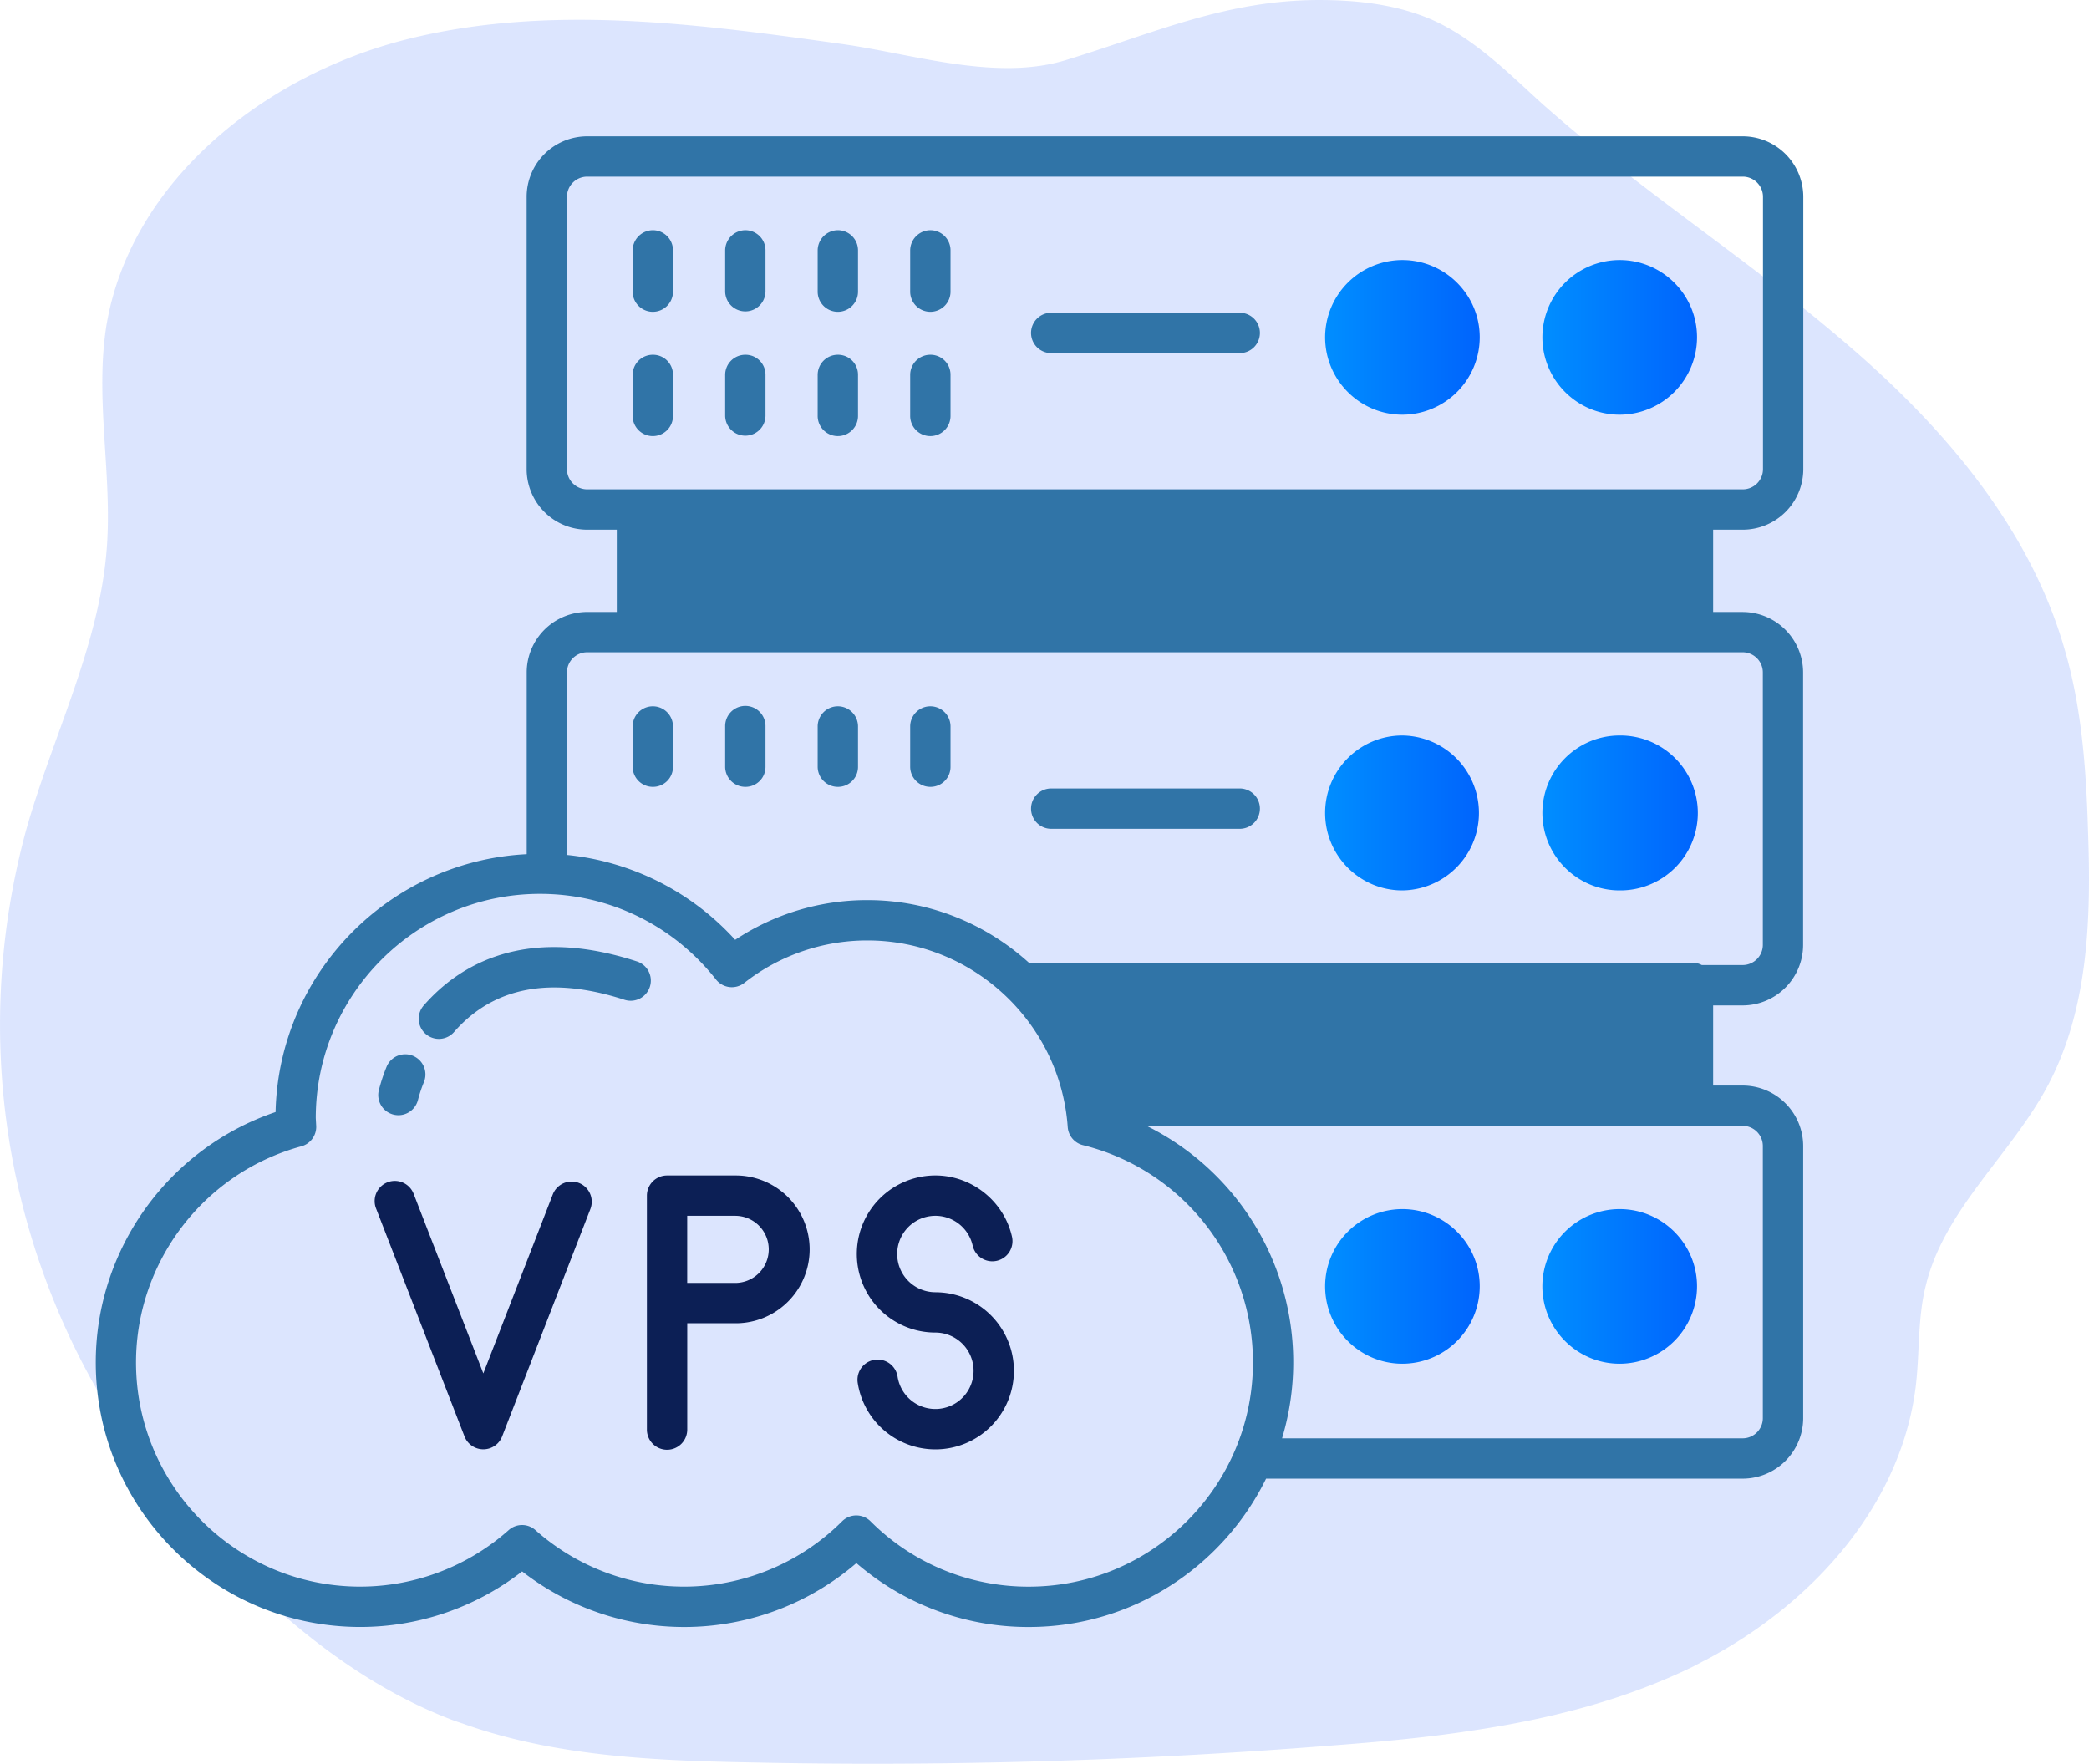 <svg id="Layer_1" data-name="Layer 1" xmlns="http://www.w3.org/2000/svg" xmlns:xlink="http://www.w3.org/1999/xlink" viewBox="0 0 2556.62 2158.45"><defs><style>.cls-1{fill:#3f72fc;opacity:0.18;isolation:isolate;}.cls-2{fill:#3074a7;}.cls-3{fill:#0c1f55;}.cls-4{fill:url(#linear-gradient);}.cls-5{fill:url(#linear-gradient-2);}.cls-6{fill:url(#linear-gradient-3);}.cls-7{fill:url(#linear-gradient-4);}.cls-8{fill:url(#linear-gradient-5);}.cls-9{fill:url(#linear-gradient-6);}</style><linearGradient id="linear-gradient" x1="2093.12" y1="2318.15" x2="2282.35" y2="2318.15" gradientUnits="userSpaceOnUse"><stop offset="0" stop-color="#008eff"/><stop offset="1" stop-color="#0064fd"/></linearGradient><linearGradient id="linear-gradient-2" x1="2093.12" y1="1738.75" x2="2282.35" y2="1738.75" xlink:href="#linear-gradient"/><linearGradient id="linear-gradient-3" x1="2359.04" y1="1156.73" x2="2548.28" y2="1156.73" xlink:href="#linear-gradient"/><linearGradient id="linear-gradient-4" x1="2359.04" y1="1738.75" x2="2548.28" y2="1738.75" xlink:href="#linear-gradient"/><linearGradient id="linear-gradient-5" x1="2093.12" y1="1156.73" x2="2282.35" y2="1156.73" xlink:href="#linear-gradient"/><linearGradient id="linear-gradient-6" x1="2359.04" y1="2318.15" x2="2548.28" y2="2318.15" xlink:href="#linear-gradient"/></defs><path class="cls-1" d="M2978,2071.65c-45.26,85.47-127.08,151.9-149.71,245.4-10.22,40.15-7.3,82.55-12.41,124.16-18.25,145.33-126.35,265.11-256.35,333.79-5.84,2.92-11,5.84-16.79,8.76-85.47,41.61-177.51,64.3-270.95,78.17-57,8.76-114.67,13.87-172.41,18.25a7089.8,7089.8,0,0,1-715.76,20.44c-115.4-2.19-233-8-341.82-46-5.84-2.19-11-3.65-16.79-5.84-88.39-33.58-166.5-89.85-235.91-154.82l-2.92-2.92c-103-96.42-189.19-213.28-243.94-343.28-78.9-187-92-393.65-38.69-588.68C536.4,1643,593.4,1533.4,602.16,1413.62c6.57-89.85-14.6-181.16-.73-270.22C630.63,965.89,795,835.89,968.8,792.09s357.15-19,534.66,5.84c86.93,12.41,188.46,46,273.87,19,105.18-32.12,194.3-73.07,308.25-73.07,46,0,93.5,5.11,136.57,23.36,51.83,22.63,92.77,63.58,134.38,101.54,116.86,104.45,249.78,189.19,369.56,291.45,119.78,101.53,227.88,225.69,271.68,376.86,21.9,73.79,27,151.17,29.2,227.88C3030.62,1869.32,3027,1978.88,2978,2071.65Z" transform="translate(-471.39 -743.84)"/><path class="cls-2" d="M2604.26,1392.08a74.16,74.16,0,0,0,74.08-74.08V984.75a74.16,74.16,0,0,0-74.08-74.08H1190a74.16,74.16,0,0,0-74.08,74.08V1318a74.16,74.16,0,0,0,74.08,74.08h36.25v100.67H1190a74.15,74.15,0,0,0-74,74v222.45c-168.49,8.47-303.55,145.92-307.35,315.57-130.52,44.09-220.06,167.45-220.06,306.45,0,178.5,145.24,323.74,323.74,323.74a322.74,322.74,0,0,0,198.07-68,323.07,323.07,0,0,0,409.07-10.16,321.31,321.31,0,0,0,211,78.2c127.45,0,237.62-74.23,290.4-181.56h583.34a74.15,74.15,0,0,0,74-74.05V2146.33a74.15,74.15,0,0,0-74-74H2568v-98.05h36.11a74.15,74.15,0,0,0,74-74V1566.79a74.15,74.15,0,0,0-74-74H2568V1392.08ZM1730.39,2685.63a272.56,272.56,0,0,1-193.58-80,24.66,24.66,0,0,0-34.83,0,273.79,273.79,0,0,1-375.3,10.77,24.63,24.63,0,0,0-32.72,0,274,274,0,0,1-181.71,69.19c-151.28,0-274.38-123.09-274.38-274.37,0-123.32,83.18-232.11,202.32-264.51a24.71,24.71,0,0,0,18.19-24.68l-.54-9.9c0-151.28,123.09-274.38,274.4-274.38,84.37,0,162.92,38.22,215.43,104.84a24.7,24.7,0,0,0,34.55,4.18,243.5,243.5,0,0,1,150.9-52c128.3,0,235.9,100.31,245,228.32a24.65,24.65,0,0,0,18.67,22.21,273.71,273.71,0,0,1,208,266C2004.76,2562.54,1881.67,2685.63,1730.39,2685.63Zm898.43-539.3v333.06a24.74,24.74,0,0,1-24.69,24.69H2040.42a322.94,322.94,0,0,0-165.78-382.43h729.49A24.73,24.73,0,0,1,2628.82,2146.33Zm0-579.54v333.39a24.73,24.73,0,0,1-24.69,24.68h-50a23.85,23.85,0,0,0-10.78-2.8H1730.66c-52.56-47.61-122-76.65-197.54-76.65a291.92,291.92,0,0,0-162,48.6,321.5,321.5,0,0,0-205.86-103.86V1566.79a24.73,24.73,0,0,1,24.69-24.68H2604.13A24.73,24.73,0,0,1,2628.82,1566.79ZM1165.28,1318V984.75A24.75,24.75,0,0,1,1190,960H2604.26A24.75,24.75,0,0,1,2629,984.75V1318a24.75,24.75,0,0,1-24.72,24.72H1190A24.75,24.75,0,0,1,1165.28,1318Z" transform="translate(-471.39 -743.84)"/><path class="cls-3" d="M1616.13,2325.29a46.77,46.77,0,1,1,45.64-57.12,24.67,24.67,0,1,0,48.15-10.79c-9.77-43.46-49.21-75-93.79-75a96.13,96.13,0,0,0,0,192.26,46.78,46.78,0,1,1-46.24,54,24.68,24.68,0,0,0-48.79,7.53,96.15,96.15,0,1,0,95-110.85Z" transform="translate(-471.39 -743.84)"/><path class="cls-3" d="M1179.91,2191.55a24.68,24.68,0,0,0-32,14.08l-85,219-85-219a24.69,24.69,0,1,0-46,17.87l108,278.33a24.69,24.69,0,0,0,46,0l108-278.33A24.7,24.7,0,0,0,1179.91,2191.55Z" transform="translate(-471.39 -743.84)"/><path class="cls-3" d="M1371.78,2182.39h-84a24.7,24.7,0,0,0-24.68,24.69v285.81a24.69,24.69,0,1,0,49.37,0V2363.27h59.36a90.44,90.44,0,0,0,0-180.88Zm0,131.52h-59.36v-82.15h59.36a41.08,41.08,0,0,1,0,82.15Z" transform="translate(-471.39 -743.84)"/><path class="cls-2" d="M1250.74,1920.39c-137.33-44.73-217.45,4.5-260.52,53.64a24.67,24.67,0,1,0,37.09,32.53c48.46-55.18,118.4-68.33,208.2-39.24a24.67,24.67,0,1,0,15.23-46.93Z" transform="translate(-471.39 -743.84)"/><path class="cls-2" d="M953.42,2108a25.57,25.57,0,0,0,5.59.64,24.75,24.75,0,0,0,24-19,171.83,171.83,0,0,1,7.43-22.11,24.7,24.7,0,0,0-45.84-18.39,215.51,215.51,0,0,0-9.67,29.31A24.67,24.67,0,0,0,953.42,2108Z" transform="translate(-471.39 -743.84)"/><path class="cls-2" d="M1270.35,1706.83a24.44,24.44,0,0,0,24.68-24.68v-49.7a24.69,24.69,0,0,0-49.37,0v49.7A24.66,24.66,0,0,0,1270.35,1706.83Z" transform="translate(-471.39 -743.84)"/><path class="cls-2" d="M1270.35,1025.58a24.87,24.87,0,0,0-24.69,24.68v50a24.69,24.69,0,1,0,49.37,0v-50A24.65,24.65,0,0,0,1270.35,1025.58Z" transform="translate(-471.39 -743.84)"/><path class="cls-2" d="M1383.56,1025.58a24.86,24.86,0,0,0-24.68,24.68v50a24.68,24.68,0,1,0,49.36,0v-50A24.64,24.64,0,0,0,1383.56,1025.58Z" transform="translate(-471.39 -743.84)"/><path class="cls-2" d="M1496.78,1025.58a24.86,24.86,0,0,0-24.69,24.68v50a24.69,24.69,0,1,0,49.37,0v-50A24.65,24.65,0,0,0,1496.78,1025.58Z" transform="translate(-471.39 -743.84)"/><path class="cls-2" d="M1496.78,1178a24.65,24.65,0,0,0-24.69,24.69v49.69a24.69,24.69,0,1,0,49.37,0v-49.69A24.44,24.44,0,0,0,1496.78,1178Z" transform="translate(-471.39 -743.84)"/><path class="cls-2" d="M1383.56,1706.83a24.44,24.44,0,0,0,24.68-24.68v-49.7a24.68,24.68,0,0,0-49.36,0v49.7A24.65,24.65,0,0,0,1383.56,1706.83Z" transform="translate(-471.39 -743.84)"/><path class="cls-2" d="M1496.78,1706.83a24.44,24.44,0,0,0,24.68-24.68v-49.7a24.69,24.69,0,0,0-49.37,0v49.7A24.65,24.65,0,0,0,1496.78,1706.83Z" transform="translate(-471.39 -743.84)"/><path class="cls-2" d="M1610,1025.58a24.86,24.86,0,0,0-24.69,24.68v50a24.69,24.69,0,1,0,49.37,0v-50A24.65,24.65,0,0,0,1610,1025.58Z" transform="translate(-471.39 -743.84)"/><path class="cls-2" d="M1610,1178a24.65,24.65,0,0,0-24.69,24.69v49.69a24.69,24.69,0,1,0,49.37,0v-49.69A24.44,24.44,0,0,0,1610,1178Z" transform="translate(-471.39 -743.84)"/><path class="cls-2" d="M1610,1706.83a24.44,24.44,0,0,0,24.68-24.68v-49.7a24.69,24.69,0,0,0-49.37,0v49.7A24.65,24.65,0,0,0,1610,1706.83Z" transform="translate(-471.39 -743.84)"/><path class="cls-2" d="M1383.56,1178a24.65,24.65,0,0,0-24.68,24.69v49.69a24.68,24.68,0,1,0,49.36,0v-49.69A24.44,24.44,0,0,0,1383.56,1178Z" transform="translate(-471.39 -743.84)"/><path class="cls-2" d="M1758.42,1758.17h229.71a24.69,24.69,0,1,0,0-49.37H1758.42a24.69,24.69,0,1,0,0,49.37Z" transform="translate(-471.39 -743.84)"/><path class="cls-2" d="M1988.13,1126.61H1758.42a24.69,24.69,0,1,0,0,49.37h229.71a24.69,24.69,0,1,0,0-49.37Z" transform="translate(-471.39 -743.84)"/><path class="cls-4" d="M2187.57,2412.77a94.81,94.81,0,0,0,94.78-94.79c0-52-42.45-94.45-94.78-94.45a94.66,94.66,0,0,0-94.45,94.45C2093.12,2370.31,2135.57,2412.77,2187.57,2412.77Z" transform="translate(-471.39 -743.84)"/><path class="cls-5" d="M2187.57,1833.54a94.79,94.79,0,0,0,0-189.57c-52,0-94.45,42.46-94.45,94.78S2135.57,1833.54,2187.57,1833.54Z" transform="translate(-471.39 -743.84)"/><path class="cls-2" d="M1270.35,1178a24.66,24.66,0,0,0-24.69,24.69v49.69a24.69,24.69,0,1,0,49.37,0v-49.69A24.44,24.44,0,0,0,1270.35,1178Z" transform="translate(-471.39 -743.84)"/><path class="cls-6" d="M2453.49,1062.11a94.66,94.66,0,0,0-94.45,94.45c0,52.33,42.45,94.78,94.45,94.78a94.81,94.81,0,0,0,94.79-94.78C2548.28,1104.56,2505.82,1062.11,2453.49,1062.11Z" transform="translate(-471.39 -743.84)"/><path class="cls-7" d="M2453.49,1833.54a94.79,94.79,0,1,0,0-189.57c-52,0-94.45,42.46-94.45,94.78S2401.49,1833.54,2453.49,1833.54Z" transform="translate(-471.39 -743.84)"/><path class="cls-8" d="M2187.57,1062.11a94.66,94.66,0,0,0-94.45,94.45c0,52.33,42.45,94.78,94.45,94.78a94.8,94.8,0,0,0,94.78-94.78C2282.35,1104.56,2239.9,1062.11,2187.57,1062.11Z" transform="translate(-471.39 -743.84)"/><path class="cls-9" d="M2453.49,2412.77a94.82,94.82,0,0,0,94.79-94.79c0-52-42.46-94.45-94.79-94.45A94.66,94.66,0,0,0,2359,2318C2359,2370.31,2401.49,2412.77,2453.49,2412.77Z" transform="translate(-471.39 -743.84)"/></svg>